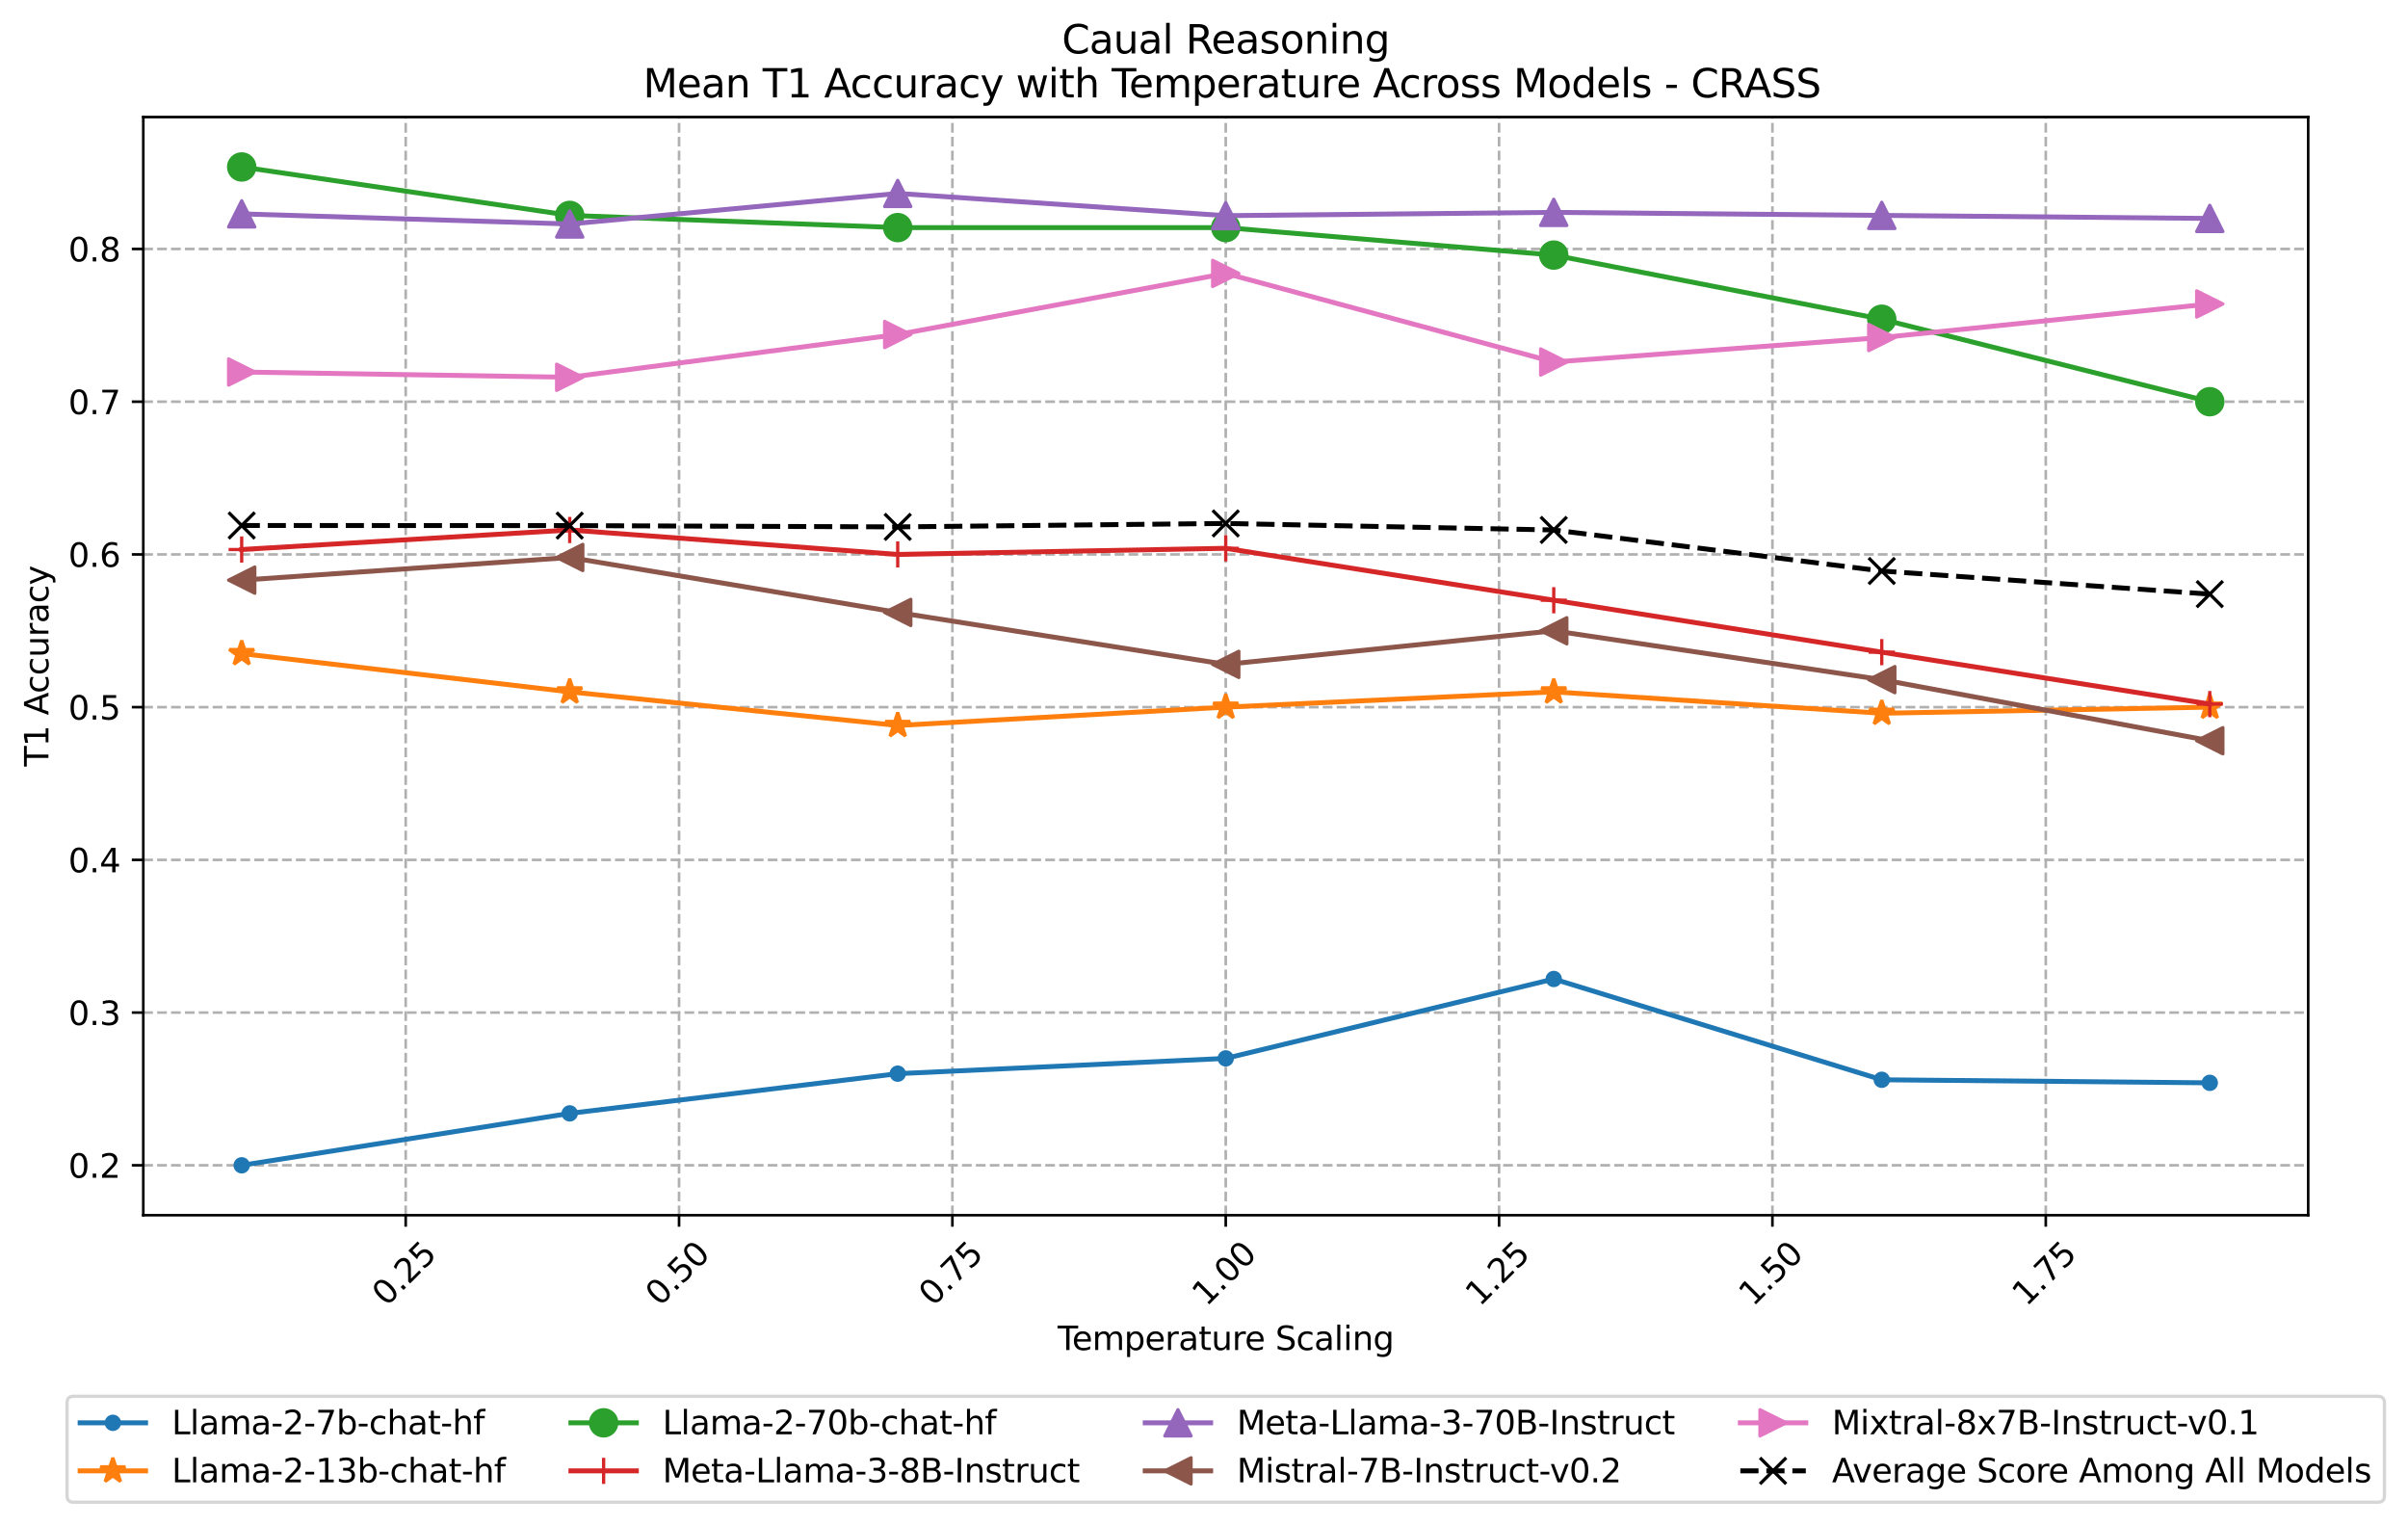 <?xml version="1.0" encoding="utf-8" standalone="no"?>
<!DOCTYPE svg PUBLIC "-//W3C//DTD SVG 1.1//EN"
  "http://www.w3.org/Graphics/SVG/1.1/DTD/svg11.dtd">
<svg xmlns:xlink="http://www.w3.org/1999/xlink" width="735.76pt" height="466.115pt" viewBox="0 0 735.76 466.115" xmlns="http://www.w3.org/2000/svg" version="1.1">
 <defs>
  <style type="text/css">*{stroke-linejoin: round; stroke-linecap: butt}</style>
 </defs>
 <g id="figure_1">
  <g id="patch_1">
   <path d="M 0 466.115 
L 735.76 466.115 
L 735.76 -0 
L 0 -0 
z
" style="fill: #ffffff"/>
  </g>
  <g id="axes_1">
   <g id="patch_2">
    <path d="M 43.781 371.237 
L 705.261 371.237 
L 705.261 35.755 
L 43.781 35.755 
z
" style="fill: #ffffff"/>
   </g>
   <g id="matplotlib.axis_1">
    <g id="xtick_1">
     <g id="line2d_1">
      <path d="M 123.961 371.237 
L 123.961 35.755 
" clip-path="url(#p627b1e14cb)" style="fill: none; stroke-dasharray: 2.96,1.28; stroke-dashoffset: 0; stroke: #b0b0b0; stroke-width: 0.8"/>
     </g>
     <g id="line2d_2">
      <defs>
       <path id="m877389ecf2" d="M 0 0 
L 0 3.5 
" style="stroke: #000000; stroke-width: 0.8"/>
      </defs>
      <g>
       <use xlink:href="#m877389ecf2" x="123.961" y="371.237" style="stroke: #000000; stroke-width: 0.8"/>
      </g>
     </g>
     <g id="text_1">
      <!-- 0.25 -->
      <g transform="translate(118.04 399.354) rotate(-45) scale(0.1 -0.1)">
       <defs>
        <path id="DejaVuSans-30" d="M 2034 4250 
Q 1547 4250 1301 3770 
Q 1056 3291 1056 2328 
Q 1056 1369 1301 889 
Q 1547 409 2034 409 
Q 2525 409 2770 889 
Q 3016 1369 3016 2328 
Q 3016 3291 2770 3770 
Q 2525 4250 2034 4250 
z
M 2034 4750 
Q 2819 4750 3233 4129 
Q 3647 3509 3647 2328 
Q 3647 1150 3233 529 
Q 2819 -91 2034 -91 
Q 1250 -91 836 529 
Q 422 1150 422 2328 
Q 422 3509 836 4129 
Q 1250 4750 2034 4750 
z
" transform="scale(0.016)"/>
        <path id="DejaVuSans-2e" d="M 684 794 
L 1344 794 
L 1344 0 
L 684 0 
L 684 794 
z
" transform="scale(0.016)"/>
        <path id="DejaVuSans-32" d="M 1228 531 
L 3431 531 
L 3431 0 
L 469 0 
L 469 531 
Q 828 903 1448 1529 
Q 2069 2156 2228 2338 
Q 2531 2678 2651 2914 
Q 2772 3150 2772 3378 
Q 2772 3750 2511 3984 
Q 2250 4219 1831 4219 
Q 1534 4219 1204 4116 
Q 875 4013 500 3803 
L 500 4441 
Q 881 4594 1212 4672 
Q 1544 4750 1819 4750 
Q 2544 4750 2975 4387 
Q 3406 4025 3406 3419 
Q 3406 3131 3298 2873 
Q 3191 2616 2906 2266 
Q 2828 2175 2409 1742 
Q 1991 1309 1228 531 
z
" transform="scale(0.016)"/>
        <path id="DejaVuSans-35" d="M 691 4666 
L 3169 4666 
L 3169 4134 
L 1269 4134 
L 1269 2991 
Q 1406 3038 1543 3061 
Q 1681 3084 1819 3084 
Q 2600 3084 3056 2656 
Q 3513 2228 3513 1497 
Q 3513 744 3044 326 
Q 2575 -91 1722 -91 
Q 1428 -91 1123 -41 
Q 819 9 494 109 
L 494 744 
Q 775 591 1075 516 
Q 1375 441 1709 441 
Q 2250 441 2565 725 
Q 2881 1009 2881 1497 
Q 2881 1984 2565 2268 
Q 2250 2553 1709 2553 
Q 1456 2553 1204 2497 
Q 953 2441 691 2322 
L 691 4666 
z
" transform="scale(0.016)"/>
       </defs>
       <use xlink:href="#DejaVuSans-30"/>
       <use xlink:href="#DejaVuSans-2e" x="63.623"/>
       <use xlink:href="#DejaVuSans-32" x="95.41"/>
       <use xlink:href="#DejaVuSans-35" x="159.033"/>
      </g>
     </g>
    </g>
    <g id="xtick_2">
     <g id="line2d_3">
      <path d="M 207.481 371.237 
L 207.481 35.755 
" clip-path="url(#p627b1e14cb)" style="fill: none; stroke-dasharray: 2.96,1.28; stroke-dashoffset: 0; stroke: #b0b0b0; stroke-width: 0.8"/>
     </g>
     <g id="line2d_4">
      <g>
       <use xlink:href="#m877389ecf2" x="207.481" y="371.237" style="stroke: #000000; stroke-width: 0.8"/>
      </g>
     </g>
     <g id="text_2">
      <!-- 0.50 -->
      <g transform="translate(201.56 399.354) rotate(-45) scale(0.1 -0.1)">
       <use xlink:href="#DejaVuSans-30"/>
       <use xlink:href="#DejaVuSans-2e" x="63.623"/>
       <use xlink:href="#DejaVuSans-35" x="95.41"/>
       <use xlink:href="#DejaVuSans-30" x="159.033"/>
      </g>
     </g>
    </g>
    <g id="xtick_3">
     <g id="line2d_5">
      <path d="M 291.001 371.237 
L 291.001 35.755 
" clip-path="url(#p627b1e14cb)" style="fill: none; stroke-dasharray: 2.96,1.28; stroke-dashoffset: 0; stroke: #b0b0b0; stroke-width: 0.8"/>
     </g>
     <g id="line2d_6">
      <g>
       <use xlink:href="#m877389ecf2" x="291.001" y="371.237" style="stroke: #000000; stroke-width: 0.8"/>
      </g>
     </g>
     <g id="text_3">
      <!-- 0.75 -->
      <g transform="translate(285.08 399.354) rotate(-45) scale(0.1 -0.1)">
       <defs>
        <path id="DejaVuSans-37" d="M 525 4666 
L 3525 4666 
L 3525 4397 
L 1831 0 
L 1172 0 
L 2766 4134 
L 525 4134 
L 525 4666 
z
" transform="scale(0.016)"/>
       </defs>
       <use xlink:href="#DejaVuSans-30"/>
       <use xlink:href="#DejaVuSans-2e" x="63.623"/>
       <use xlink:href="#DejaVuSans-37" x="95.41"/>
       <use xlink:href="#DejaVuSans-35" x="159.033"/>
      </g>
     </g>
    </g>
    <g id="xtick_4">
     <g id="line2d_7">
      <path d="M 374.521 371.237 
L 374.521 35.755 
" clip-path="url(#p627b1e14cb)" style="fill: none; stroke-dasharray: 2.96,1.28; stroke-dashoffset: 0; stroke: #b0b0b0; stroke-width: 0.8"/>
     </g>
     <g id="line2d_8">
      <g>
       <use xlink:href="#m877389ecf2" x="374.521" y="371.237" style="stroke: #000000; stroke-width: 0.8"/>
      </g>
     </g>
     <g id="text_4">
      <!-- 1.00 -->
      <g transform="translate(368.6 399.354) rotate(-45) scale(0.1 -0.1)">
       <defs>
        <path id="DejaVuSans-31" d="M 794 531 
L 1825 531 
L 1825 4091 
L 703 3866 
L 703 4441 
L 1819 4666 
L 2450 4666 
L 2450 531 
L 3481 531 
L 3481 0 
L 794 0 
L 794 531 
z
" transform="scale(0.016)"/>
       </defs>
       <use xlink:href="#DejaVuSans-31"/>
       <use xlink:href="#DejaVuSans-2e" x="63.623"/>
       <use xlink:href="#DejaVuSans-30" x="95.41"/>
       <use xlink:href="#DejaVuSans-30" x="159.033"/>
      </g>
     </g>
    </g>
    <g id="xtick_5">
     <g id="line2d_9">
      <path d="M 458.041 371.237 
L 458.041 35.755 
" clip-path="url(#p627b1e14cb)" style="fill: none; stroke-dasharray: 2.96,1.28; stroke-dashoffset: 0; stroke: #b0b0b0; stroke-width: 0.8"/>
     </g>
     <g id="line2d_10">
      <g>
       <use xlink:href="#m877389ecf2" x="458.041" y="371.237" style="stroke: #000000; stroke-width: 0.8"/>
      </g>
     </g>
     <g id="text_5">
      <!-- 1.25 -->
      <g transform="translate(452.121 399.354) rotate(-45) scale(0.1 -0.1)">
       <use xlink:href="#DejaVuSans-31"/>
       <use xlink:href="#DejaVuSans-2e" x="63.623"/>
       <use xlink:href="#DejaVuSans-32" x="95.41"/>
       <use xlink:href="#DejaVuSans-35" x="159.033"/>
      </g>
     </g>
    </g>
    <g id="xtick_6">
     <g id="line2d_11">
      <path d="M 541.562 371.237 
L 541.562 35.755 
" clip-path="url(#p627b1e14cb)" style="fill: none; stroke-dasharray: 2.96,1.28; stroke-dashoffset: 0; stroke: #b0b0b0; stroke-width: 0.8"/>
     </g>
     <g id="line2d_12">
      <g>
       <use xlink:href="#m877389ecf2" x="541.562" y="371.237" style="stroke: #000000; stroke-width: 0.8"/>
      </g>
     </g>
     <g id="text_6">
      <!-- 1.50 -->
      <g transform="translate(535.641 399.354) rotate(-45) scale(0.1 -0.1)">
       <use xlink:href="#DejaVuSans-31"/>
       <use xlink:href="#DejaVuSans-2e" x="63.623"/>
       <use xlink:href="#DejaVuSans-35" x="95.41"/>
       <use xlink:href="#DejaVuSans-30" x="159.033"/>
      </g>
     </g>
    </g>
    <g id="xtick_7">
     <g id="line2d_13">
      <path d="M 625.082 371.237 
L 625.082 35.755 
" clip-path="url(#p627b1e14cb)" style="fill: none; stroke-dasharray: 2.96,1.28; stroke-dashoffset: 0; stroke: #b0b0b0; stroke-width: 0.8"/>
     </g>
     <g id="line2d_14">
      <g>
       <use xlink:href="#m877389ecf2" x="625.082" y="371.237" style="stroke: #000000; stroke-width: 0.8"/>
      </g>
     </g>
     <g id="text_7">
      <!-- 1.75 -->
      <g transform="translate(619.161 399.354) rotate(-45) scale(0.1 -0.1)">
       <use xlink:href="#DejaVuSans-31"/>
       <use xlink:href="#DejaVuSans-2e" x="63.623"/>
       <use xlink:href="#DejaVuSans-37" x="95.41"/>
       <use xlink:href="#DejaVuSans-35" x="159.033"/>
      </g>
     </g>
    </g>
    <g id="text_8">
     <!-- Temperature Scaling -->
     <g transform="translate(323.154 412.423) scale(0.1 -0.1)">
      <defs>
       <path id="DejaVuSans-54" d="M -19 4666 
L 3928 4666 
L 3928 4134 
L 2272 4134 
L 2272 0 
L 1638 0 
L 1638 4134 
L -19 4134 
L -19 4666 
z
" transform="scale(0.016)"/>
       <path id="DejaVuSans-65" d="M 3597 1894 
L 3597 1613 
L 953 1613 
Q 991 1019 1311 708 
Q 1631 397 2203 397 
Q 2534 397 2845 478 
Q 3156 559 3463 722 
L 3463 178 
Q 3153 47 2828 -22 
Q 2503 -91 2169 -91 
Q 1331 -91 842 396 
Q 353 884 353 1716 
Q 353 2575 817 3079 
Q 1281 3584 2069 3584 
Q 2775 3584 3186 3129 
Q 3597 2675 3597 1894 
z
M 3022 2063 
Q 3016 2534 2758 2815 
Q 2500 3097 2075 3097 
Q 1594 3097 1305 2825 
Q 1016 2553 972 2059 
L 3022 2063 
z
" transform="scale(0.016)"/>
       <path id="DejaVuSans-6d" d="M 3328 2828 
Q 3544 3216 3844 3400 
Q 4144 3584 4550 3584 
Q 5097 3584 5394 3201 
Q 5691 2819 5691 2113 
L 5691 0 
L 5113 0 
L 5113 2094 
Q 5113 2597 4934 2840 
Q 4756 3084 4391 3084 
Q 3944 3084 3684 2787 
Q 3425 2491 3425 1978 
L 3425 0 
L 2847 0 
L 2847 2094 
Q 2847 2600 2669 2842 
Q 2491 3084 2119 3084 
Q 1678 3084 1418 2786 
Q 1159 2488 1159 1978 
L 1159 0 
L 581 0 
L 581 3500 
L 1159 3500 
L 1159 2956 
Q 1356 3278 1631 3431 
Q 1906 3584 2284 3584 
Q 2666 3584 2933 3390 
Q 3200 3197 3328 2828 
z
" transform="scale(0.016)"/>
       <path id="DejaVuSans-70" d="M 1159 525 
L 1159 -1331 
L 581 -1331 
L 581 3500 
L 1159 3500 
L 1159 2969 
Q 1341 3281 1617 3432 
Q 1894 3584 2278 3584 
Q 2916 3584 3314 3078 
Q 3713 2572 3713 1747 
Q 3713 922 3314 415 
Q 2916 -91 2278 -91 
Q 1894 -91 1617 61 
Q 1341 213 1159 525 
z
M 3116 1747 
Q 3116 2381 2855 2742 
Q 2594 3103 2138 3103 
Q 1681 3103 1420 2742 
Q 1159 2381 1159 1747 
Q 1159 1113 1420 752 
Q 1681 391 2138 391 
Q 2594 391 2855 752 
Q 3116 1113 3116 1747 
z
" transform="scale(0.016)"/>
       <path id="DejaVuSans-72" d="M 2631 2963 
Q 2534 3019 2420 3045 
Q 2306 3072 2169 3072 
Q 1681 3072 1420 2755 
Q 1159 2438 1159 1844 
L 1159 0 
L 581 0 
L 581 3500 
L 1159 3500 
L 1159 2956 
Q 1341 3275 1631 3429 
Q 1922 3584 2338 3584 
Q 2397 3584 2469 3576 
Q 2541 3569 2628 3553 
L 2631 2963 
z
" transform="scale(0.016)"/>
       <path id="DejaVuSans-61" d="M 2194 1759 
Q 1497 1759 1228 1600 
Q 959 1441 959 1056 
Q 959 750 1161 570 
Q 1363 391 1709 391 
Q 2188 391 2477 730 
Q 2766 1069 2766 1631 
L 2766 1759 
L 2194 1759 
z
M 3341 1997 
L 3341 0 
L 2766 0 
L 2766 531 
Q 2569 213 2275 61 
Q 1981 -91 1556 -91 
Q 1019 -91 701 211 
Q 384 513 384 1019 
Q 384 1609 779 1909 
Q 1175 2209 1959 2209 
L 2766 2209 
L 2766 2266 
Q 2766 2663 2505 2880 
Q 2244 3097 1772 3097 
Q 1472 3097 1187 3025 
Q 903 2953 641 2809 
L 641 3341 
Q 956 3463 1253 3523 
Q 1550 3584 1831 3584 
Q 2591 3584 2966 3190 
Q 3341 2797 3341 1997 
z
" transform="scale(0.016)"/>
       <path id="DejaVuSans-74" d="M 1172 4494 
L 1172 3500 
L 2356 3500 
L 2356 3053 
L 1172 3053 
L 1172 1153 
Q 1172 725 1289 603 
Q 1406 481 1766 481 
L 2356 481 
L 2356 0 
L 1766 0 
Q 1100 0 847 248 
Q 594 497 594 1153 
L 594 3053 
L 172 3053 
L 172 3500 
L 594 3500 
L 594 4494 
L 1172 4494 
z
" transform="scale(0.016)"/>
       <path id="DejaVuSans-75" d="M 544 1381 
L 544 3500 
L 1119 3500 
L 1119 1403 
Q 1119 906 1312 657 
Q 1506 409 1894 409 
Q 2359 409 2629 706 
Q 2900 1003 2900 1516 
L 2900 3500 
L 3475 3500 
L 3475 0 
L 2900 0 
L 2900 538 
Q 2691 219 2414 64 
Q 2138 -91 1772 -91 
Q 1169 -91 856 284 
Q 544 659 544 1381 
z
M 1991 3584 
L 1991 3584 
z
" transform="scale(0.016)"/>
       <path id="DejaVuSans-20" transform="scale(0.016)"/>
       <path id="DejaVuSans-53" d="M 3425 4513 
L 3425 3897 
Q 3066 4069 2747 4153 
Q 2428 4238 2131 4238 
Q 1616 4238 1336 4038 
Q 1056 3838 1056 3469 
Q 1056 3159 1242 3001 
Q 1428 2844 1947 2747 
L 2328 2669 
Q 3034 2534 3370 2195 
Q 3706 1856 3706 1288 
Q 3706 609 3251 259 
Q 2797 -91 1919 -91 
Q 1588 -91 1214 -16 
Q 841 59 441 206 
L 441 856 
Q 825 641 1194 531 
Q 1563 422 1919 422 
Q 2459 422 2753 634 
Q 3047 847 3047 1241 
Q 3047 1584 2836 1778 
Q 2625 1972 2144 2069 
L 1759 2144 
Q 1053 2284 737 2584 
Q 422 2884 422 3419 
Q 422 4038 858 4394 
Q 1294 4750 2059 4750 
Q 2388 4750 2728 4690 
Q 3069 4631 3425 4513 
z
" transform="scale(0.016)"/>
       <path id="DejaVuSans-63" d="M 3122 3366 
L 3122 2828 
Q 2878 2963 2633 3030 
Q 2388 3097 2138 3097 
Q 1578 3097 1268 2742 
Q 959 2388 959 1747 
Q 959 1106 1268 751 
Q 1578 397 2138 397 
Q 2388 397 2633 464 
Q 2878 531 3122 666 
L 3122 134 
Q 2881 22 2623 -34 
Q 2366 -91 2075 -91 
Q 1284 -91 818 406 
Q 353 903 353 1747 
Q 353 2603 823 3093 
Q 1294 3584 2113 3584 
Q 2378 3584 2631 3529 
Q 2884 3475 3122 3366 
z
" transform="scale(0.016)"/>
       <path id="DejaVuSans-6c" d="M 603 4863 
L 1178 4863 
L 1178 0 
L 603 0 
L 603 4863 
z
" transform="scale(0.016)"/>
       <path id="DejaVuSans-69" d="M 603 3500 
L 1178 3500 
L 1178 0 
L 603 0 
L 603 3500 
z
M 603 4863 
L 1178 4863 
L 1178 4134 
L 603 4134 
L 603 4863 
z
" transform="scale(0.016)"/>
       <path id="DejaVuSans-6e" d="M 3513 2113 
L 3513 0 
L 2938 0 
L 2938 2094 
Q 2938 2591 2744 2837 
Q 2550 3084 2163 3084 
Q 1697 3084 1428 2787 
Q 1159 2491 1159 1978 
L 1159 0 
L 581 0 
L 581 3500 
L 1159 3500 
L 1159 2956 
Q 1366 3272 1645 3428 
Q 1925 3584 2291 3584 
Q 2894 3584 3203 3211 
Q 3513 2838 3513 2113 
z
" transform="scale(0.016)"/>
       <path id="DejaVuSans-67" d="M 2906 1791 
Q 2906 2416 2648 2759 
Q 2391 3103 1925 3103 
Q 1463 3103 1205 2759 
Q 947 2416 947 1791 
Q 947 1169 1205 825 
Q 1463 481 1925 481 
Q 2391 481 2648 825 
Q 2906 1169 2906 1791 
z
M 3481 434 
Q 3481 -459 3084 -895 
Q 2688 -1331 1869 -1331 
Q 1566 -1331 1297 -1286 
Q 1028 -1241 775 -1147 
L 775 -588 
Q 1028 -725 1275 -790 
Q 1522 -856 1778 -856 
Q 2344 -856 2625 -561 
Q 2906 -266 2906 331 
L 2906 616 
Q 2728 306 2450 153 
Q 2172 0 1784 0 
Q 1141 0 747 490 
Q 353 981 353 1791 
Q 353 2603 747 3093 
Q 1141 3584 1784 3584 
Q 2172 3584 2450 3431 
Q 2728 3278 2906 2969 
L 2906 3500 
L 3481 3500 
L 3481 434 
z
" transform="scale(0.016)"/>
      </defs>
      <use xlink:href="#DejaVuSans-54"/>
      <use xlink:href="#DejaVuSans-65" x="44.084"/>
      <use xlink:href="#DejaVuSans-6d" x="105.607"/>
      <use xlink:href="#DejaVuSans-70" x="203.02"/>
      <use xlink:href="#DejaVuSans-65" x="266.496"/>
      <use xlink:href="#DejaVuSans-72" x="328.02"/>
      <use xlink:href="#DejaVuSans-61" x="369.133"/>
      <use xlink:href="#DejaVuSans-74" x="430.412"/>
      <use xlink:href="#DejaVuSans-75" x="469.621"/>
      <use xlink:href="#DejaVuSans-72" x="533"/>
      <use xlink:href="#DejaVuSans-65" x="571.863"/>
      <use xlink:href="#DejaVuSans-20" x="633.387"/>
      <use xlink:href="#DejaVuSans-53" x="665.174"/>
      <use xlink:href="#DejaVuSans-63" x="728.65"/>
      <use xlink:href="#DejaVuSans-61" x="783.631"/>
      <use xlink:href="#DejaVuSans-6c" x="844.91"/>
      <use xlink:href="#DejaVuSans-69" x="872.693"/>
      <use xlink:href="#DejaVuSans-6e" x="900.477"/>
      <use xlink:href="#DejaVuSans-67" x="963.855"/>
     </g>
    </g>
   </g>
   <g id="matplotlib.axis_2">
    <g id="ytick_1">
     <g id="line2d_15">
      <path d="M 43.781 355.987 
L 705.261 355.987 
" clip-path="url(#p627b1e14cb)" style="fill: none; stroke-dasharray: 2.96,1.28; stroke-dashoffset: 0; stroke: #b0b0b0; stroke-width: 0.8"/>
     </g>
     <g id="line2d_16">
      <defs>
       <path id="me969b81417" d="M 0 0 
L -3.5 0 
" style="stroke: #000000; stroke-width: 0.8"/>
      </defs>
      <g>
       <use xlink:href="#me969b81417" x="43.781" y="355.987" style="stroke: #000000; stroke-width: 0.8"/>
      </g>
     </g>
     <g id="text_9">
      <!-- 0.2 -->
      <g transform="translate(20.878 359.787) scale(0.1 -0.1)">
       <use xlink:href="#DejaVuSans-30"/>
       <use xlink:href="#DejaVuSans-2e" x="63.623"/>
       <use xlink:href="#DejaVuSans-32" x="95.41"/>
      </g>
     </g>
    </g>
    <g id="ytick_2">
     <g id="line2d_17">
      <path d="M 43.781 309.333 
L 705.261 309.333 
" clip-path="url(#p627b1e14cb)" style="fill: none; stroke-dasharray: 2.96,1.28; stroke-dashoffset: 0; stroke: #b0b0b0; stroke-width: 0.8"/>
     </g>
     <g id="line2d_18">
      <g>
       <use xlink:href="#me969b81417" x="43.781" y="309.333" style="stroke: #000000; stroke-width: 0.8"/>
      </g>
     </g>
     <g id="text_10">
      <!-- 0.3 -->
      <g transform="translate(20.878 313.132) scale(0.1 -0.1)">
       <defs>
        <path id="DejaVuSans-33" d="M 2597 2516 
Q 3050 2419 3304 2112 
Q 3559 1806 3559 1356 
Q 3559 666 3084 287 
Q 2609 -91 1734 -91 
Q 1441 -91 1130 -33 
Q 819 25 488 141 
L 488 750 
Q 750 597 1062 519 
Q 1375 441 1716 441 
Q 2309 441 2620 675 
Q 2931 909 2931 1356 
Q 2931 1769 2642 2001 
Q 2353 2234 1838 2234 
L 1294 2234 
L 1294 2753 
L 1863 2753 
Q 2328 2753 2575 2939 
Q 2822 3125 2822 3475 
Q 2822 3834 2567 4026 
Q 2313 4219 1838 4219 
Q 1578 4219 1281 4162 
Q 984 4106 628 3988 
L 628 4550 
Q 988 4650 1302 4700 
Q 1616 4750 1894 4750 
Q 2613 4750 3031 4423 
Q 3450 4097 3450 3541 
Q 3450 3153 3228 2886 
Q 3006 2619 2597 2516 
z
" transform="scale(0.016)"/>
       </defs>
       <use xlink:href="#DejaVuSans-30"/>
       <use xlink:href="#DejaVuSans-2e" x="63.623"/>
       <use xlink:href="#DejaVuSans-33" x="95.41"/>
      </g>
     </g>
    </g>
    <g id="ytick_3">
     <g id="line2d_19">
      <path d="M 43.781 262.679 
L 705.261 262.679 
" clip-path="url(#p627b1e14cb)" style="fill: none; stroke-dasharray: 2.96,1.28; stroke-dashoffset: 0; stroke: #b0b0b0; stroke-width: 0.8"/>
     </g>
     <g id="line2d_20">
      <g>
       <use xlink:href="#me969b81417" x="43.781" y="262.679" style="stroke: #000000; stroke-width: 0.8"/>
      </g>
     </g>
     <g id="text_11">
      <!-- 0.4 -->
      <g transform="translate(20.878 266.478) scale(0.1 -0.1)">
       <defs>
        <path id="DejaVuSans-34" d="M 2419 4116 
L 825 1625 
L 2419 1625 
L 2419 4116 
z
M 2253 4666 
L 3047 4666 
L 3047 1625 
L 3713 1625 
L 3713 1100 
L 3047 1100 
L 3047 0 
L 2419 0 
L 2419 1100 
L 313 1100 
L 313 1709 
L 2253 4666 
z
" transform="scale(0.016)"/>
       </defs>
       <use xlink:href="#DejaVuSans-30"/>
       <use xlink:href="#DejaVuSans-2e" x="63.623"/>
       <use xlink:href="#DejaVuSans-34" x="95.41"/>
      </g>
     </g>
    </g>
    <g id="ytick_4">
     <g id="line2d_21">
      <path d="M 43.781 216.024 
L 705.261 216.024 
" clip-path="url(#p627b1e14cb)" style="fill: none; stroke-dasharray: 2.96,1.28; stroke-dashoffset: 0; stroke: #b0b0b0; stroke-width: 0.8"/>
     </g>
     <g id="line2d_22">
      <g>
       <use xlink:href="#me969b81417" x="43.781" y="216.024" style="stroke: #000000; stroke-width: 0.8"/>
      </g>
     </g>
     <g id="text_12">
      <!-- 0.5 -->
      <g transform="translate(20.878 219.824) scale(0.1 -0.1)">
       <use xlink:href="#DejaVuSans-30"/>
       <use xlink:href="#DejaVuSans-2e" x="63.623"/>
       <use xlink:href="#DejaVuSans-35" x="95.41"/>
      </g>
     </g>
    </g>
    <g id="ytick_5">
     <g id="line2d_23">
      <path d="M 43.781 169.37 
L 705.261 169.37 
" clip-path="url(#p627b1e14cb)" style="fill: none; stroke-dasharray: 2.96,1.28; stroke-dashoffset: 0; stroke: #b0b0b0; stroke-width: 0.8"/>
     </g>
     <g id="line2d_24">
      <g>
       <use xlink:href="#me969b81417" x="43.781" y="169.37" style="stroke: #000000; stroke-width: 0.8"/>
      </g>
     </g>
     <g id="text_13">
      <!-- 0.6 -->
      <g transform="translate(20.878 173.169) scale(0.1 -0.1)">
       <defs>
        <path id="DejaVuSans-36" d="M 2113 2584 
Q 1688 2584 1439 2293 
Q 1191 2003 1191 1497 
Q 1191 994 1439 701 
Q 1688 409 2113 409 
Q 2538 409 2786 701 
Q 3034 994 3034 1497 
Q 3034 2003 2786 2293 
Q 2538 2584 2113 2584 
z
M 3366 4563 
L 3366 3988 
Q 3128 4100 2886 4159 
Q 2644 4219 2406 4219 
Q 1781 4219 1451 3797 
Q 1122 3375 1075 2522 
Q 1259 2794 1537 2939 
Q 1816 3084 2150 3084 
Q 2853 3084 3261 2657 
Q 3669 2231 3669 1497 
Q 3669 778 3244 343 
Q 2819 -91 2113 -91 
Q 1303 -91 875 529 
Q 447 1150 447 2328 
Q 447 3434 972 4092 
Q 1497 4750 2381 4750 
Q 2619 4750 2861 4703 
Q 3103 4656 3366 4563 
z
" transform="scale(0.016)"/>
       </defs>
       <use xlink:href="#DejaVuSans-30"/>
       <use xlink:href="#DejaVuSans-2e" x="63.623"/>
       <use xlink:href="#DejaVuSans-36" x="95.41"/>
      </g>
     </g>
    </g>
    <g id="ytick_6">
     <g id="line2d_25">
      <path d="M 43.781 122.716 
L 705.261 122.716 
" clip-path="url(#p627b1e14cb)" style="fill: none; stroke-dasharray: 2.96,1.28; stroke-dashoffset: 0; stroke: #b0b0b0; stroke-width: 0.8"/>
     </g>
     <g id="line2d_26">
      <g>
       <use xlink:href="#me969b81417" x="43.781" y="122.716" style="stroke: #000000; stroke-width: 0.8"/>
      </g>
     </g>
     <g id="text_14">
      <!-- 0.7 -->
      <g transform="translate(20.878 126.515) scale(0.1 -0.1)">
       <use xlink:href="#DejaVuSans-30"/>
       <use xlink:href="#DejaVuSans-2e" x="63.623"/>
       <use xlink:href="#DejaVuSans-37" x="95.41"/>
      </g>
     </g>
    </g>
    <g id="ytick_7">
     <g id="line2d_27">
      <path d="M 43.781 76.061 
L 705.261 76.061 
" clip-path="url(#p627b1e14cb)" style="fill: none; stroke-dasharray: 2.96,1.28; stroke-dashoffset: 0; stroke: #b0b0b0; stroke-width: 0.8"/>
     </g>
     <g id="line2d_28">
      <g>
       <use xlink:href="#me969b81417" x="43.781" y="76.061" style="stroke: #000000; stroke-width: 0.8"/>
      </g>
     </g>
     <g id="text_15">
      <!-- 0.8 -->
      <g transform="translate(20.878 79.861) scale(0.1 -0.1)">
       <defs>
        <path id="DejaVuSans-38" d="M 2034 2216 
Q 1584 2216 1326 1975 
Q 1069 1734 1069 1313 
Q 1069 891 1326 650 
Q 1584 409 2034 409 
Q 2484 409 2743 651 
Q 3003 894 3003 1313 
Q 3003 1734 2745 1975 
Q 2488 2216 2034 2216 
z
M 1403 2484 
Q 997 2584 770 2862 
Q 544 3141 544 3541 
Q 544 4100 942 4425 
Q 1341 4750 2034 4750 
Q 2731 4750 3128 4425 
Q 3525 4100 3525 3541 
Q 3525 3141 3298 2862 
Q 3072 2584 2669 2484 
Q 3125 2378 3379 2068 
Q 3634 1759 3634 1313 
Q 3634 634 3220 271 
Q 2806 -91 2034 -91 
Q 1263 -91 848 271 
Q 434 634 434 1313 
Q 434 1759 690 2068 
Q 947 2378 1403 2484 
z
M 1172 3481 
Q 1172 3119 1398 2916 
Q 1625 2713 2034 2713 
Q 2441 2713 2670 2916 
Q 2900 3119 2900 3481 
Q 2900 3844 2670 4047 
Q 2441 4250 2034 4250 
Q 1625 4250 1398 4047 
Q 1172 3844 1172 3481 
z
" transform="scale(0.016)"/>
       </defs>
       <use xlink:href="#DejaVuSans-30"/>
       <use xlink:href="#DejaVuSans-2e" x="63.623"/>
       <use xlink:href="#DejaVuSans-38" x="95.41"/>
      </g>
     </g>
    </g>
    <g id="text_16">
     <!-- T1 Accuracy -->
     <g transform="translate(14.798 234.148) rotate(-90) scale(0.1 -0.1)">
      <defs>
       <path id="DejaVuSans-41" d="M 2188 4044 
L 1331 1722 
L 3047 1722 
L 2188 4044 
z
M 1831 4666 
L 2547 4666 
L 4325 0 
L 3669 0 
L 3244 1197 
L 1141 1197 
L 716 0 
L 50 0 
L 1831 4666 
z
" transform="scale(0.016)"/>
       <path id="DejaVuSans-79" d="M 2059 -325 
Q 1816 -950 1584 -1140 
Q 1353 -1331 966 -1331 
L 506 -1331 
L 506 -850 
L 844 -850 
Q 1081 -850 1212 -737 
Q 1344 -625 1503 -206 
L 1606 56 
L 191 3500 
L 800 3500 
L 1894 763 
L 2988 3500 
L 3597 3500 
L 2059 -325 
z
" transform="scale(0.016)"/>
      </defs>
      <use xlink:href="#DejaVuSans-54"/>
      <use xlink:href="#DejaVuSans-31" x="61.084"/>
      <use xlink:href="#DejaVuSans-20" x="124.707"/>
      <use xlink:href="#DejaVuSans-41" x="156.494"/>
      <use xlink:href="#DejaVuSans-63" x="223.152"/>
      <use xlink:href="#DejaVuSans-63" x="278.133"/>
      <use xlink:href="#DejaVuSans-75" x="333.113"/>
      <use xlink:href="#DejaVuSans-72" x="396.492"/>
      <use xlink:href="#DejaVuSans-61" x="437.605"/>
      <use xlink:href="#DejaVuSans-63" x="498.885"/>
      <use xlink:href="#DejaVuSans-79" x="553.865"/>
     </g>
    </g>
   </g>
   <g id="line2d_29">
    <path d="M 73.849 355.987 
L 174.073 340.125 
L 274.297 327.995 
L 374.521 323.329 
L 474.745 299.069 
L 574.97 329.861 
L 675.194 330.794 
" clip-path="url(#p627b1e14cb)" style="fill: none; stroke: #1f77b4; stroke-width: 1.5; stroke-linecap: square"/>
    <defs>
     <path id="m7e370de8a3" d="M 0 2 
C 0.53 2 1.039 1.789 1.414 1.414 
C 1.789 1.039 2 0.53 2 0 
C 2 -0.53 1.789 -1.039 1.414 -1.414 
C 1.039 -1.789 0.53 -2 0 -2 
C -0.53 -2 -1.039 -1.789 -1.414 -1.414 
C -1.789 -1.039 -2 -0.53 -2 0 
C -2 0.53 -1.789 1.039 -1.414 1.414 
C -1.039 1.789 -0.53 2 0 2 
z
" style="stroke: #1f77b4"/>
    </defs>
    <g clip-path="url(#p627b1e14cb)">
     <use xlink:href="#m7e370de8a3" x="73.849" y="355.987" style="fill: #1f77b4; stroke: #1f77b4"/>
     <use xlink:href="#m7e370de8a3" x="174.073" y="340.125" style="fill: #1f77b4; stroke: #1f77b4"/>
     <use xlink:href="#m7e370de8a3" x="274.297" y="327.995" style="fill: #1f77b4; stroke: #1f77b4"/>
     <use xlink:href="#m7e370de8a3" x="374.521" y="323.329" style="fill: #1f77b4; stroke: #1f77b4"/>
     <use xlink:href="#m7e370de8a3" x="474.745" y="299.069" style="fill: #1f77b4; stroke: #1f77b4"/>
     <use xlink:href="#m7e370de8a3" x="574.97" y="329.861" style="fill: #1f77b4; stroke: #1f77b4"/>
     <use xlink:href="#m7e370de8a3" x="675.194" y="330.794" style="fill: #1f77b4; stroke: #1f77b4"/>
    </g>
   </g>
   <g id="line2d_30">
    <path d="M 73.849 199.663 
L 174.073 211.359 
L 274.297 221.623 
L 374.521 216.024 
L 474.745 211.359 
L 574.97 217.891 
L 675.194 216.024 
" clip-path="url(#p627b1e14cb)" style="fill: none; stroke: #ff7f0e; stroke-width: 1.5; stroke-linecap: square"/>
    <defs>
     <path id="m685cb7f7f0" d="M 0 -4 
L -0.898 -1.236 
L -3.804 -1.236 
L -1.453 0.472 
L -2.351 3.236 
L -0 1.528 
L 2.351 3.236 
L 1.453 0.472 
L 3.804 -1.236 
L 0.898 -1.236 
z
" style="stroke: #ff7f0e; stroke-linejoin: bevel"/>
    </defs>
    <g clip-path="url(#p627b1e14cb)">
     <use xlink:href="#m685cb7f7f0" x="73.849" y="199.663" style="fill: #ff7f0e; stroke: #ff7f0e; stroke-linejoin: bevel"/>
     <use xlink:href="#m685cb7f7f0" x="174.073" y="211.359" style="fill: #ff7f0e; stroke: #ff7f0e; stroke-linejoin: bevel"/>
     <use xlink:href="#m685cb7f7f0" x="274.297" y="221.623" style="fill: #ff7f0e; stroke: #ff7f0e; stroke-linejoin: bevel"/>
     <use xlink:href="#m685cb7f7f0" x="374.521" y="216.024" style="fill: #ff7f0e; stroke: #ff7f0e; stroke-linejoin: bevel"/>
     <use xlink:href="#m685cb7f7f0" x="474.745" y="211.359" style="fill: #ff7f0e; stroke: #ff7f0e; stroke-linejoin: bevel"/>
     <use xlink:href="#m685cb7f7f0" x="574.97" y="217.891" style="fill: #ff7f0e; stroke: #ff7f0e; stroke-linejoin: bevel"/>
     <use xlink:href="#m685cb7f7f0" x="675.194" y="216.024" style="fill: #ff7f0e; stroke: #ff7f0e; stroke-linejoin: bevel"/>
    </g>
   </g>
   <g id="line2d_31">
    <path d="M 73.849 51.005 
L 174.073 65.798 
L 274.297 69.53 
L 374.521 69.53 
L 474.745 77.928 
L 574.97 97.522 
L 675.194 122.716 
" clip-path="url(#p627b1e14cb)" style="fill: none; stroke: #2ca02c; stroke-width: 1.5; stroke-linecap: square"/>
    <defs>
     <path id="me0f435409b" d="M 0 4 
C 1.061 4 2.078 3.579 2.828 2.828 
C 3.579 2.078 4 1.061 4 0 
C 4 -1.061 3.579 -2.078 2.828 -2.828 
C 2.078 -3.579 1.061 -4 0 -4 
C -1.061 -4 -2.078 -3.579 -2.828 -2.828 
C -3.579 -2.078 -4 -1.061 -4 0 
C -4 1.061 -3.579 2.078 -2.828 2.828 
C -2.078 3.579 -1.061 4 0 4 
z
" style="stroke: #2ca02c"/>
    </defs>
    <g clip-path="url(#p627b1e14cb)">
     <use xlink:href="#me0f435409b" x="73.849" y="51.005" style="fill: #2ca02c; stroke: #2ca02c"/>
     <use xlink:href="#me0f435409b" x="174.073" y="65.798" style="fill: #2ca02c; stroke: #2ca02c"/>
     <use xlink:href="#me0f435409b" x="274.297" y="69.53" style="fill: #2ca02c; stroke: #2ca02c"/>
     <use xlink:href="#me0f435409b" x="374.521" y="69.53" style="fill: #2ca02c; stroke: #2ca02c"/>
     <use xlink:href="#me0f435409b" x="474.745" y="77.928" style="fill: #2ca02c; stroke: #2ca02c"/>
     <use xlink:href="#me0f435409b" x="574.97" y="97.522" style="fill: #2ca02c; stroke: #2ca02c"/>
     <use xlink:href="#me0f435409b" x="675.194" y="122.716" style="fill: #2ca02c; stroke: #2ca02c"/>
    </g>
   </g>
   <g id="line2d_32">
    <path d="M 73.849 167.874 
L 174.073 161.905 
L 274.297 169.37 
L 374.521 167.504 
L 474.745 183.366 
L 574.97 199.229 
L 675.194 215.091 
" clip-path="url(#p627b1e14cb)" style="fill: none; stroke: #d62728; stroke-width: 1.5; stroke-linecap: square"/>
    <defs>
     <path id="mde8c50de67" d="M -4 0 
L 4 0 
M 0 4 
L 0 -4 
" style="stroke: #d62728"/>
    </defs>
    <g clip-path="url(#p627b1e14cb)">
     <use xlink:href="#mde8c50de67" x="73.849" y="167.874" style="fill: #d62728; stroke: #d62728"/>
     <use xlink:href="#mde8c50de67" x="174.073" y="161.905" style="fill: #d62728; stroke: #d62728"/>
     <use xlink:href="#mde8c50de67" x="274.297" y="169.37" style="fill: #d62728; stroke: #d62728"/>
     <use xlink:href="#mde8c50de67" x="374.521" y="167.504" style="fill: #d62728; stroke: #d62728"/>
     <use xlink:href="#mde8c50de67" x="474.745" y="183.366" style="fill: #d62728; stroke: #d62728"/>
     <use xlink:href="#mde8c50de67" x="574.97" y="199.229" style="fill: #d62728; stroke: #d62728"/>
     <use xlink:href="#mde8c50de67" x="675.194" y="215.091" style="fill: #d62728; stroke: #d62728"/>
    </g>
   </g>
   <g id="line2d_33">
    <path d="M 73.849 65.334 
L 174.073 68.427 
L 274.297 59.096 
L 374.521 65.882 
L 474.745 64.878 
L 574.97 65.798 
L 675.194 66.731 
" clip-path="url(#p627b1e14cb)" style="fill: none; stroke: #9467bd; stroke-width: 1.5; stroke-linecap: square"/>
    <defs>
     <path id="m356228733f" d="M 0 -4 
L -4 4 
L 4 4 
z
" style="stroke: #9467bd; stroke-linejoin: miter"/>
    </defs>
    <g clip-path="url(#p627b1e14cb)">
     <use xlink:href="#m356228733f" x="73.849" y="65.334" style="fill: #9467bd; stroke: #9467bd; stroke-linejoin: miter"/>
     <use xlink:href="#m356228733f" x="174.073" y="68.427" style="fill: #9467bd; stroke: #9467bd; stroke-linejoin: miter"/>
     <use xlink:href="#m356228733f" x="274.297" y="59.096" style="fill: #9467bd; stroke: #9467bd; stroke-linejoin: miter"/>
     <use xlink:href="#m356228733f" x="374.521" y="65.882" style="fill: #9467bd; stroke: #9467bd; stroke-linejoin: miter"/>
     <use xlink:href="#m356228733f" x="474.745" y="64.878" style="fill: #9467bd; stroke: #9467bd; stroke-linejoin: miter"/>
     <use xlink:href="#m356228733f" x="574.97" y="65.798" style="fill: #9467bd; stroke: #9467bd; stroke-linejoin: miter"/>
     <use xlink:href="#m356228733f" x="675.194" y="66.731" style="fill: #9467bd; stroke: #9467bd; stroke-linejoin: miter"/>
    </g>
   </g>
   <g id="line2d_34">
    <path d="M 73.849 177.224 
L 174.073 170.303 
L 274.297 187.099 
L 374.521 202.961 
L 474.745 192.697 
L 574.97 207.627 
L 675.194 226.288 
" clip-path="url(#p627b1e14cb)" style="fill: none; stroke: #8c564b; stroke-width: 1.5; stroke-linecap: square"/>
    <defs>
     <path id="mb34b2049e2" d="M -4 -0 
L 4 4 
L 4 -4 
z
" style="stroke: #8c564b; stroke-linejoin: miter"/>
    </defs>
    <g clip-path="url(#p627b1e14cb)">
     <use xlink:href="#mb34b2049e2" x="73.849" y="177.224" style="fill: #8c564b; stroke: #8c564b; stroke-linejoin: miter"/>
     <use xlink:href="#mb34b2049e2" x="174.073" y="170.303" style="fill: #8c564b; stroke: #8c564b; stroke-linejoin: miter"/>
     <use xlink:href="#mb34b2049e2" x="274.297" y="187.099" style="fill: #8c564b; stroke: #8c564b; stroke-linejoin: miter"/>
     <use xlink:href="#mb34b2049e2" x="374.521" y="202.961" style="fill: #8c564b; stroke: #8c564b; stroke-linejoin: miter"/>
     <use xlink:href="#mb34b2049e2" x="474.745" y="192.697" style="fill: #8c564b; stroke: #8c564b; stroke-linejoin: miter"/>
     <use xlink:href="#mb34b2049e2" x="574.97" y="207.627" style="fill: #8c564b; stroke: #8c564b; stroke-linejoin: miter"/>
     <use xlink:href="#mb34b2049e2" x="675.194" y="226.288" style="fill: #8c564b; stroke: #8c564b; stroke-linejoin: miter"/>
    </g>
   </g>
   <g id="line2d_35">
    <path d="M 73.849 113.647 
L 174.073 115.251 
L 274.297 102.188 
L 374.521 83.526 
L 474.745 110.586 
L 574.97 103.121 
L 675.194 92.857 
" clip-path="url(#p627b1e14cb)" style="fill: none; stroke: #e377c2; stroke-width: 1.5; stroke-linecap: square"/>
    <defs>
     <path id="m702373be4e" d="M 4 0 
L -4 -4 
L -4 4 
z
" style="stroke: #e377c2; stroke-linejoin: miter"/>
    </defs>
    <g clip-path="url(#p627b1e14cb)">
     <use xlink:href="#m702373be4e" x="73.849" y="113.647" style="fill: #e377c2; stroke: #e377c2; stroke-linejoin: miter"/>
     <use xlink:href="#m702373be4e" x="174.073" y="115.251" style="fill: #e377c2; stroke: #e377c2; stroke-linejoin: miter"/>
     <use xlink:href="#m702373be4e" x="274.297" y="102.188" style="fill: #e377c2; stroke: #e377c2; stroke-linejoin: miter"/>
     <use xlink:href="#m702373be4e" x="374.521" y="83.526" style="fill: #e377c2; stroke: #e377c2; stroke-linejoin: miter"/>
     <use xlink:href="#m702373be4e" x="474.745" y="110.586" style="fill: #e377c2; stroke: #e377c2; stroke-linejoin: miter"/>
     <use xlink:href="#m702373be4e" x="574.97" y="103.121" style="fill: #e377c2; stroke: #e377c2; stroke-linejoin: miter"/>
     <use xlink:href="#m702373be4e" x="675.194" y="92.857" style="fill: #e377c2; stroke: #e377c2; stroke-linejoin: miter"/>
    </g>
   </g>
   <g id="line2d_36">
    <path d="M 73.849 160.534 
L 174.073 160.565 
L 274.297 160.959 
L 374.521 159.908 
L 474.745 161.898 
L 574.97 174.435 
L 675.194 181.5 
" clip-path="url(#p627b1e14cb)" style="fill: none; stroke-dasharray: 5.55,2.4; stroke-dashoffset: 0; stroke: #000000; stroke-width: 1.5"/>
    <defs>
     <path id="m6b611fb7c0" d="M -4 4 
L 4 -4 
M -4 -4 
L 4 4 
" style="stroke: #000000"/>
    </defs>
    <g clip-path="url(#p627b1e14cb)">
     <use xlink:href="#m6b611fb7c0" x="73.849" y="160.534" style="stroke: #000000"/>
     <use xlink:href="#m6b611fb7c0" x="174.073" y="160.565" style="stroke: #000000"/>
     <use xlink:href="#m6b611fb7c0" x="274.297" y="160.959" style="stroke: #000000"/>
     <use xlink:href="#m6b611fb7c0" x="374.521" y="159.908" style="stroke: #000000"/>
     <use xlink:href="#m6b611fb7c0" x="474.745" y="161.898" style="stroke: #000000"/>
     <use xlink:href="#m6b611fb7c0" x="574.97" y="174.435" style="stroke: #000000"/>
     <use xlink:href="#m6b611fb7c0" x="675.194" y="181.5" style="stroke: #000000"/>
    </g>
   </g>
   <g id="patch_3">
    <path d="M 43.781 371.237 
L 43.781 35.755 
" style="fill: none; stroke: #000000; stroke-width: 0.8; stroke-linejoin: miter; stroke-linecap: square"/>
   </g>
   <g id="patch_4">
    <path d="M 705.261 371.237 
L 705.261 35.755 
" style="fill: none; stroke: #000000; stroke-width: 0.8; stroke-linejoin: miter; stroke-linecap: square"/>
   </g>
   <g id="patch_5">
    <path d="M 43.781 371.237 
L 705.261 371.237 
" style="fill: none; stroke: #000000; stroke-width: 0.8; stroke-linejoin: miter; stroke-linecap: square"/>
   </g>
   <g id="patch_6">
    <path d="M 43.781 35.755 
L 705.261 35.755 
" style="fill: none; stroke: #000000; stroke-width: 0.8; stroke-linejoin: miter; stroke-linecap: square"/>
   </g>
   <g id="text_17">
    <!-- Caual Reasoning -->
    <g transform="translate(324.456 16.318) scale(0.12 -0.12)">
     <defs>
      <path id="DejaVuSans-43" d="M 4122 4306 
L 4122 3641 
Q 3803 3938 3442 4084 
Q 3081 4231 2675 4231 
Q 1875 4231 1450 3742 
Q 1025 3253 1025 2328 
Q 1025 1406 1450 917 
Q 1875 428 2675 428 
Q 3081 428 3442 575 
Q 3803 722 4122 1019 
L 4122 359 
Q 3791 134 3420 21 
Q 3050 -91 2638 -91 
Q 1578 -91 968 557 
Q 359 1206 359 2328 
Q 359 3453 968 4101 
Q 1578 4750 2638 4750 
Q 3056 4750 3426 4639 
Q 3797 4528 4122 4306 
z
" transform="scale(0.016)"/>
      <path id="DejaVuSans-52" d="M 2841 2188 
Q 3044 2119 3236 1894 
Q 3428 1669 3622 1275 
L 4263 0 
L 3584 0 
L 2988 1197 
Q 2756 1666 2539 1819 
Q 2322 1972 1947 1972 
L 1259 1972 
L 1259 0 
L 628 0 
L 628 4666 
L 2053 4666 
Q 2853 4666 3247 4331 
Q 3641 3997 3641 3322 
Q 3641 2881 3436 2590 
Q 3231 2300 2841 2188 
z
M 1259 4147 
L 1259 2491 
L 2053 2491 
Q 2509 2491 2742 2702 
Q 2975 2913 2975 3322 
Q 2975 3731 2742 3939 
Q 2509 4147 2053 4147 
L 1259 4147 
z
" transform="scale(0.016)"/>
      <path id="DejaVuSans-73" d="M 2834 3397 
L 2834 2853 
Q 2591 2978 2328 3040 
Q 2066 3103 1784 3103 
Q 1356 3103 1142 2972 
Q 928 2841 928 2578 
Q 928 2378 1081 2264 
Q 1234 2150 1697 2047 
L 1894 2003 
Q 2506 1872 2764 1633 
Q 3022 1394 3022 966 
Q 3022 478 2636 193 
Q 2250 -91 1575 -91 
Q 1294 -91 989 -36 
Q 684 19 347 128 
L 347 722 
Q 666 556 975 473 
Q 1284 391 1588 391 
Q 1994 391 2212 530 
Q 2431 669 2431 922 
Q 2431 1156 2273 1281 
Q 2116 1406 1581 1522 
L 1381 1569 
Q 847 1681 609 1914 
Q 372 2147 372 2553 
Q 372 3047 722 3315 
Q 1072 3584 1716 3584 
Q 2034 3584 2315 3537 
Q 2597 3491 2834 3397 
z
" transform="scale(0.016)"/>
      <path id="DejaVuSans-6f" d="M 1959 3097 
Q 1497 3097 1228 2736 
Q 959 2375 959 1747 
Q 959 1119 1226 758 
Q 1494 397 1959 397 
Q 2419 397 2687 759 
Q 2956 1122 2956 1747 
Q 2956 2369 2687 2733 
Q 2419 3097 1959 3097 
z
M 1959 3584 
Q 2709 3584 3137 3096 
Q 3566 2609 3566 1747 
Q 3566 888 3137 398 
Q 2709 -91 1959 -91 
Q 1206 -91 779 398 
Q 353 888 353 1747 
Q 353 2609 779 3096 
Q 1206 3584 1959 3584 
z
" transform="scale(0.016)"/>
     </defs>
     <use xlink:href="#DejaVuSans-43"/>
     <use xlink:href="#DejaVuSans-61" x="69.824"/>
     <use xlink:href="#DejaVuSans-75" x="131.104"/>
     <use xlink:href="#DejaVuSans-61" x="194.482"/>
     <use xlink:href="#DejaVuSans-6c" x="255.762"/>
     <use xlink:href="#DejaVuSans-20" x="283.545"/>
     <use xlink:href="#DejaVuSans-52" x="315.332"/>
     <use xlink:href="#DejaVuSans-65" x="380.314"/>
     <use xlink:href="#DejaVuSans-61" x="441.838"/>
     <use xlink:href="#DejaVuSans-73" x="503.117"/>
     <use xlink:href="#DejaVuSans-6f" x="555.217"/>
     <use xlink:href="#DejaVuSans-6e" x="616.398"/>
     <use xlink:href="#DejaVuSans-69" x="679.777"/>
     <use xlink:href="#DejaVuSans-6e" x="707.561"/>
     <use xlink:href="#DejaVuSans-67" x="770.939"/>
    </g>
    <!--  Mean T1 Accuracy with Temperature Across Models - CRASS -->
    <g transform="translate(192.703 29.756) scale(0.12 -0.12)">
     <defs>
      <path id="DejaVuSans-4d" d="M 628 4666 
L 1569 4666 
L 2759 1491 
L 3956 4666 
L 4897 4666 
L 4897 0 
L 4281 0 
L 4281 4097 
L 3078 897 
L 2444 897 
L 1241 4097 
L 1241 0 
L 628 0 
L 628 4666 
z
" transform="scale(0.016)"/>
      <path id="DejaVuSans-77" d="M 269 3500 
L 844 3500 
L 1563 769 
L 2278 3500 
L 2956 3500 
L 3675 769 
L 4391 3500 
L 4966 3500 
L 4050 0 
L 3372 0 
L 2619 2869 
L 1863 0 
L 1184 0 
L 269 3500 
z
" transform="scale(0.016)"/>
      <path id="DejaVuSans-68" d="M 3513 2113 
L 3513 0 
L 2938 0 
L 2938 2094 
Q 2938 2591 2744 2837 
Q 2550 3084 2163 3084 
Q 1697 3084 1428 2787 
Q 1159 2491 1159 1978 
L 1159 0 
L 581 0 
L 581 4863 
L 1159 4863 
L 1159 2956 
Q 1366 3272 1645 3428 
Q 1925 3584 2291 3584 
Q 2894 3584 3203 3211 
Q 3513 2838 3513 2113 
z
" transform="scale(0.016)"/>
      <path id="DejaVuSans-64" d="M 2906 2969 
L 2906 4863 
L 3481 4863 
L 3481 0 
L 2906 0 
L 2906 525 
Q 2725 213 2448 61 
Q 2172 -91 1784 -91 
Q 1150 -91 751 415 
Q 353 922 353 1747 
Q 353 2572 751 3078 
Q 1150 3584 1784 3584 
Q 2172 3584 2448 3432 
Q 2725 3281 2906 2969 
z
M 947 1747 
Q 947 1113 1208 752 
Q 1469 391 1925 391 
Q 2381 391 2643 752 
Q 2906 1113 2906 1747 
Q 2906 2381 2643 2742 
Q 2381 3103 1925 3103 
Q 1469 3103 1208 2742 
Q 947 2381 947 1747 
z
" transform="scale(0.016)"/>
      <path id="DejaVuSans-2d" d="M 313 2009 
L 1997 2009 
L 1997 1497 
L 313 1497 
L 313 2009 
z
" transform="scale(0.016)"/>
     </defs>
     <use xlink:href="#DejaVuSans-20"/>
     <use xlink:href="#DejaVuSans-4d" x="31.787"/>
     <use xlink:href="#DejaVuSans-65" x="118.066"/>
     <use xlink:href="#DejaVuSans-61" x="179.59"/>
     <use xlink:href="#DejaVuSans-6e" x="240.869"/>
     <use xlink:href="#DejaVuSans-20" x="304.248"/>
     <use xlink:href="#DejaVuSans-54" x="336.035"/>
     <use xlink:href="#DejaVuSans-31" x="397.119"/>
     <use xlink:href="#DejaVuSans-20" x="460.742"/>
     <use xlink:href="#DejaVuSans-41" x="492.529"/>
     <use xlink:href="#DejaVuSans-63" x="559.188"/>
     <use xlink:href="#DejaVuSans-63" x="614.168"/>
     <use xlink:href="#DejaVuSans-75" x="669.148"/>
     <use xlink:href="#DejaVuSans-72" x="732.527"/>
     <use xlink:href="#DejaVuSans-61" x="773.641"/>
     <use xlink:href="#DejaVuSans-63" x="834.92"/>
     <use xlink:href="#DejaVuSans-79" x="889.9"/>
     <use xlink:href="#DejaVuSans-20" x="949.08"/>
     <use xlink:href="#DejaVuSans-77" x="980.867"/>
     <use xlink:href="#DejaVuSans-69" x="1062.654"/>
     <use xlink:href="#DejaVuSans-74" x="1090.438"/>
     <use xlink:href="#DejaVuSans-68" x="1129.646"/>
     <use xlink:href="#DejaVuSans-20" x="1193.025"/>
     <use xlink:href="#DejaVuSans-54" x="1224.812"/>
     <use xlink:href="#DejaVuSans-65" x="1268.896"/>
     <use xlink:href="#DejaVuSans-6d" x="1330.42"/>
     <use xlink:href="#DejaVuSans-70" x="1427.832"/>
     <use xlink:href="#DejaVuSans-65" x="1491.309"/>
     <use xlink:href="#DejaVuSans-72" x="1552.832"/>
     <use xlink:href="#DejaVuSans-61" x="1593.945"/>
     <use xlink:href="#DejaVuSans-74" x="1655.225"/>
     <use xlink:href="#DejaVuSans-75" x="1694.434"/>
     <use xlink:href="#DejaVuSans-72" x="1757.812"/>
     <use xlink:href="#DejaVuSans-65" x="1796.676"/>
     <use xlink:href="#DejaVuSans-20" x="1858.199"/>
     <use xlink:href="#DejaVuSans-41" x="1889.986"/>
     <use xlink:href="#DejaVuSans-63" x="1956.645"/>
     <use xlink:href="#DejaVuSans-72" x="2011.625"/>
     <use xlink:href="#DejaVuSans-6f" x="2050.488"/>
     <use xlink:href="#DejaVuSans-73" x="2111.67"/>
     <use xlink:href="#DejaVuSans-73" x="2163.77"/>
     <use xlink:href="#DejaVuSans-20" x="2215.869"/>
     <use xlink:href="#DejaVuSans-4d" x="2247.656"/>
     <use xlink:href="#DejaVuSans-6f" x="2333.936"/>
     <use xlink:href="#DejaVuSans-64" x="2395.117"/>
     <use xlink:href="#DejaVuSans-65" x="2458.594"/>
     <use xlink:href="#DejaVuSans-6c" x="2520.117"/>
     <use xlink:href="#DejaVuSans-73" x="2547.9"/>
     <use xlink:href="#DejaVuSans-20" x="2600"/>
     <use xlink:href="#DejaVuSans-2d" x="2631.787"/>
     <use xlink:href="#DejaVuSans-20" x="2667.871"/>
     <use xlink:href="#DejaVuSans-43" x="2699.658"/>
     <use xlink:href="#DejaVuSans-52" x="2769.482"/>
     <use xlink:href="#DejaVuSans-41" x="2834.965"/>
     <use xlink:href="#DejaVuSans-53" x="2903.373"/>
     <use xlink:href="#DejaVuSans-53" x="2966.85"/>
    </g>
   </g>
   <g id="legend_1">
    <g id="patch_7">
     <path d="M 22.483 458.915 
L 726.56 458.915 
Q 728.56 458.915 728.56 456.915 
L 728.56 428.559 
Q 728.56 426.559 726.56 426.559 
L 22.483 426.559 
Q 20.483 426.559 20.483 428.559 
L 20.483 456.915 
Q 20.483 458.915 22.483 458.915 
z
" style="fill: #ffffff; opacity: 0.8; stroke: #cccccc; stroke-linejoin: miter"/>
    </g>
    <g id="line2d_37">
     <path d="M 24.483 434.657 
L 34.483 434.657 
L 44.483 434.657 
" style="fill: none; stroke: #1f77b4; stroke-width: 1.5; stroke-linecap: square"/>
     <g>
      <use xlink:href="#m7e370de8a3" x="34.483" y="434.657" style="fill: #1f77b4; stroke: #1f77b4"/>
     </g>
    </g>
    <g id="text_18">
     <!-- Llama-2-7b-chat-hf -->
     <g transform="translate(52.483 438.157) scale(0.1 -0.1)">
      <defs>
       <path id="DejaVuSans-4c" d="M 628 4666 
L 1259 4666 
L 1259 531 
L 3531 531 
L 3531 0 
L 628 0 
L 628 4666 
z
" transform="scale(0.016)"/>
       <path id="DejaVuSans-62" d="M 3116 1747 
Q 3116 2381 2855 2742 
Q 2594 3103 2138 3103 
Q 1681 3103 1420 2742 
Q 1159 2381 1159 1747 
Q 1159 1113 1420 752 
Q 1681 391 2138 391 
Q 2594 391 2855 752 
Q 3116 1113 3116 1747 
z
M 1159 2969 
Q 1341 3281 1617 3432 
Q 1894 3584 2278 3584 
Q 2916 3584 3314 3078 
Q 3713 2572 3713 1747 
Q 3713 922 3314 415 
Q 2916 -91 2278 -91 
Q 1894 -91 1617 61 
Q 1341 213 1159 525 
L 1159 0 
L 581 0 
L 581 4863 
L 1159 4863 
L 1159 2969 
z
" transform="scale(0.016)"/>
       <path id="DejaVuSans-66" d="M 2375 4863 
L 2375 4384 
L 1825 4384 
Q 1516 4384 1395 4259 
Q 1275 4134 1275 3809 
L 1275 3500 
L 2222 3500 
L 2222 3053 
L 1275 3053 
L 1275 0 
L 697 0 
L 697 3053 
L 147 3053 
L 147 3500 
L 697 3500 
L 697 3744 
Q 697 4328 969 4595 
Q 1241 4863 1831 4863 
L 2375 4863 
z
" transform="scale(0.016)"/>
      </defs>
      <use xlink:href="#DejaVuSans-4c"/>
      <use xlink:href="#DejaVuSans-6c" x="55.713"/>
      <use xlink:href="#DejaVuSans-61" x="83.496"/>
      <use xlink:href="#DejaVuSans-6d" x="144.775"/>
      <use xlink:href="#DejaVuSans-61" x="242.188"/>
      <use xlink:href="#DejaVuSans-2d" x="303.467"/>
      <use xlink:href="#DejaVuSans-32" x="339.551"/>
      <use xlink:href="#DejaVuSans-2d" x="403.174"/>
      <use xlink:href="#DejaVuSans-37" x="439.258"/>
      <use xlink:href="#DejaVuSans-62" x="502.881"/>
      <use xlink:href="#DejaVuSans-2d" x="566.357"/>
      <use xlink:href="#DejaVuSans-63" x="602.441"/>
      <use xlink:href="#DejaVuSans-68" x="657.422"/>
      <use xlink:href="#DejaVuSans-61" x="720.801"/>
      <use xlink:href="#DejaVuSans-74" x="782.08"/>
      <use xlink:href="#DejaVuSans-2d" x="821.289"/>
      <use xlink:href="#DejaVuSans-68" x="857.373"/>
      <use xlink:href="#DejaVuSans-66" x="920.752"/>
     </g>
    </g>
    <g id="line2d_38">
     <path d="M 24.483 449.335 
L 34.483 449.335 
L 44.483 449.335 
" style="fill: none; stroke: #ff7f0e; stroke-width: 1.5; stroke-linecap: square"/>
     <g>
      <use xlink:href="#m685cb7f7f0" x="34.483" y="449.335" style="fill: #ff7f0e; stroke: #ff7f0e; stroke-linejoin: bevel"/>
     </g>
    </g>
    <g id="text_19">
     <!-- Llama-2-13b-chat-hf -->
     <g transform="translate(52.483 452.835) scale(0.1 -0.1)">
      <use xlink:href="#DejaVuSans-4c"/>
      <use xlink:href="#DejaVuSans-6c" x="55.713"/>
      <use xlink:href="#DejaVuSans-61" x="83.496"/>
      <use xlink:href="#DejaVuSans-6d" x="144.775"/>
      <use xlink:href="#DejaVuSans-61" x="242.188"/>
      <use xlink:href="#DejaVuSans-2d" x="303.467"/>
      <use xlink:href="#DejaVuSans-32" x="339.551"/>
      <use xlink:href="#DejaVuSans-2d" x="403.174"/>
      <use xlink:href="#DejaVuSans-31" x="439.258"/>
      <use xlink:href="#DejaVuSans-33" x="502.881"/>
      <use xlink:href="#DejaVuSans-62" x="566.504"/>
      <use xlink:href="#DejaVuSans-2d" x="629.98"/>
      <use xlink:href="#DejaVuSans-63" x="666.064"/>
      <use xlink:href="#DejaVuSans-68" x="721.045"/>
      <use xlink:href="#DejaVuSans-61" x="784.424"/>
      <use xlink:href="#DejaVuSans-74" x="845.703"/>
      <use xlink:href="#DejaVuSans-2d" x="884.912"/>
      <use xlink:href="#DejaVuSans-68" x="920.996"/>
      <use xlink:href="#DejaVuSans-66" x="984.375"/>
     </g>
    </g>
    <g id="line2d_39">
     <path d="M 174.439 434.657 
L 184.439 434.657 
L 194.439 434.657 
" style="fill: none; stroke: #2ca02c; stroke-width: 1.5; stroke-linecap: square"/>
     <g>
      <use xlink:href="#me0f435409b" x="184.439" y="434.657" style="fill: #2ca02c; stroke: #2ca02c"/>
     </g>
    </g>
    <g id="text_20">
     <!-- Llama-2-70b-chat-hf -->
     <g transform="translate(202.439 438.157) scale(0.1 -0.1)">
      <use xlink:href="#DejaVuSans-4c"/>
      <use xlink:href="#DejaVuSans-6c" x="55.713"/>
      <use xlink:href="#DejaVuSans-61" x="83.496"/>
      <use xlink:href="#DejaVuSans-6d" x="144.775"/>
      <use xlink:href="#DejaVuSans-61" x="242.188"/>
      <use xlink:href="#DejaVuSans-2d" x="303.467"/>
      <use xlink:href="#DejaVuSans-32" x="339.551"/>
      <use xlink:href="#DejaVuSans-2d" x="403.174"/>
      <use xlink:href="#DejaVuSans-37" x="439.258"/>
      <use xlink:href="#DejaVuSans-30" x="502.881"/>
      <use xlink:href="#DejaVuSans-62" x="566.504"/>
      <use xlink:href="#DejaVuSans-2d" x="629.98"/>
      <use xlink:href="#DejaVuSans-63" x="666.064"/>
      <use xlink:href="#DejaVuSans-68" x="721.045"/>
      <use xlink:href="#DejaVuSans-61" x="784.424"/>
      <use xlink:href="#DejaVuSans-74" x="845.703"/>
      <use xlink:href="#DejaVuSans-2d" x="884.912"/>
      <use xlink:href="#DejaVuSans-68" x="920.996"/>
      <use xlink:href="#DejaVuSans-66" x="984.375"/>
     </g>
    </g>
    <g id="line2d_40">
     <path d="M 174.439 449.335 
L 184.439 449.335 
L 194.439 449.335 
" style="fill: none; stroke: #d62728; stroke-width: 1.5; stroke-linecap: square"/>
     <g>
      <use xlink:href="#mde8c50de67" x="184.439" y="449.335" style="fill: #d62728; stroke: #d62728"/>
     </g>
    </g>
    <g id="text_21">
     <!-- Meta-Llama-3-8B-Instruct -->
     <g transform="translate(202.439 452.835) scale(0.1 -0.1)">
      <defs>
       <path id="DejaVuSans-42" d="M 1259 2228 
L 1259 519 
L 2272 519 
Q 2781 519 3026 730 
Q 3272 941 3272 1375 
Q 3272 1813 3026 2020 
Q 2781 2228 2272 2228 
L 1259 2228 
z
M 1259 4147 
L 1259 2741 
L 2194 2741 
Q 2656 2741 2882 2914 
Q 3109 3088 3109 3444 
Q 3109 3797 2882 3972 
Q 2656 4147 2194 4147 
L 1259 4147 
z
M 628 4666 
L 2241 4666 
Q 2963 4666 3353 4366 
Q 3744 4066 3744 3513 
Q 3744 3084 3544 2831 
Q 3344 2578 2956 2516 
Q 3422 2416 3680 2098 
Q 3938 1781 3938 1306 
Q 3938 681 3513 340 
Q 3088 0 2303 0 
L 628 0 
L 628 4666 
z
" transform="scale(0.016)"/>
       <path id="DejaVuSans-49" d="M 628 4666 
L 1259 4666 
L 1259 0 
L 628 0 
L 628 4666 
z
" transform="scale(0.016)"/>
      </defs>
      <use xlink:href="#DejaVuSans-4d"/>
      <use xlink:href="#DejaVuSans-65" x="86.279"/>
      <use xlink:href="#DejaVuSans-74" x="147.803"/>
      <use xlink:href="#DejaVuSans-61" x="187.012"/>
      <use xlink:href="#DejaVuSans-2d" x="248.291"/>
      <use xlink:href="#DejaVuSans-4c" x="284.375"/>
      <use xlink:href="#DejaVuSans-6c" x="340.088"/>
      <use xlink:href="#DejaVuSans-61" x="367.871"/>
      <use xlink:href="#DejaVuSans-6d" x="429.15"/>
      <use xlink:href="#DejaVuSans-61" x="526.562"/>
      <use xlink:href="#DejaVuSans-2d" x="587.842"/>
      <use xlink:href="#DejaVuSans-33" x="623.926"/>
      <use xlink:href="#DejaVuSans-2d" x="687.549"/>
      <use xlink:href="#DejaVuSans-38" x="723.633"/>
      <use xlink:href="#DejaVuSans-42" x="787.256"/>
      <use xlink:href="#DejaVuSans-2d" x="855.859"/>
      <use xlink:href="#DejaVuSans-49" x="891.943"/>
      <use xlink:href="#DejaVuSans-6e" x="921.436"/>
      <use xlink:href="#DejaVuSans-73" x="984.814"/>
      <use xlink:href="#DejaVuSans-74" x="1036.914"/>
      <use xlink:href="#DejaVuSans-72" x="1076.123"/>
      <use xlink:href="#DejaVuSans-75" x="1117.236"/>
      <use xlink:href="#DejaVuSans-63" x="1180.615"/>
      <use xlink:href="#DejaVuSans-74" x="1235.596"/>
     </g>
    </g>
    <g id="line2d_41">
     <path d="M 349.917 434.657 
L 359.917 434.657 
L 369.917 434.657 
" style="fill: none; stroke: #9467bd; stroke-width: 1.5; stroke-linecap: square"/>
     <g>
      <use xlink:href="#m356228733f" x="359.917" y="434.657" style="fill: #9467bd; stroke: #9467bd; stroke-linejoin: miter"/>
     </g>
    </g>
    <g id="text_22">
     <!-- Meta-Llama-3-70B-Instruct -->
     <g transform="translate(377.917 438.157) scale(0.1 -0.1)">
      <use xlink:href="#DejaVuSans-4d"/>
      <use xlink:href="#DejaVuSans-65" x="86.279"/>
      <use xlink:href="#DejaVuSans-74" x="147.803"/>
      <use xlink:href="#DejaVuSans-61" x="187.012"/>
      <use xlink:href="#DejaVuSans-2d" x="248.291"/>
      <use xlink:href="#DejaVuSans-4c" x="284.375"/>
      <use xlink:href="#DejaVuSans-6c" x="340.088"/>
      <use xlink:href="#DejaVuSans-61" x="367.871"/>
      <use xlink:href="#DejaVuSans-6d" x="429.15"/>
      <use xlink:href="#DejaVuSans-61" x="526.562"/>
      <use xlink:href="#DejaVuSans-2d" x="587.842"/>
      <use xlink:href="#DejaVuSans-33" x="623.926"/>
      <use xlink:href="#DejaVuSans-2d" x="687.549"/>
      <use xlink:href="#DejaVuSans-37" x="723.633"/>
      <use xlink:href="#DejaVuSans-30" x="787.256"/>
      <use xlink:href="#DejaVuSans-42" x="850.879"/>
      <use xlink:href="#DejaVuSans-2d" x="919.482"/>
      <use xlink:href="#DejaVuSans-49" x="955.566"/>
      <use xlink:href="#DejaVuSans-6e" x="985.059"/>
      <use xlink:href="#DejaVuSans-73" x="1048.438"/>
      <use xlink:href="#DejaVuSans-74" x="1100.537"/>
      <use xlink:href="#DejaVuSans-72" x="1139.746"/>
      <use xlink:href="#DejaVuSans-75" x="1180.859"/>
      <use xlink:href="#DejaVuSans-63" x="1244.238"/>
      <use xlink:href="#DejaVuSans-74" x="1299.219"/>
     </g>
    </g>
    <g id="line2d_42">
     <path d="M 349.917 449.335 
L 359.917 449.335 
L 369.917 449.335 
" style="fill: none; stroke: #8c564b; stroke-width: 1.5; stroke-linecap: square"/>
     <g>
      <use xlink:href="#mb34b2049e2" x="359.917" y="449.335" style="fill: #8c564b; stroke: #8c564b; stroke-linejoin: miter"/>
     </g>
    </g>
    <g id="text_23">
     <!-- Mistral-7B-Instruct-v0.2 -->
     <g transform="translate(377.917 452.835) scale(0.1 -0.1)">
      <defs>
       <path id="DejaVuSans-76" d="M 191 3500 
L 800 3500 
L 1894 563 
L 2988 3500 
L 3597 3500 
L 2284 0 
L 1503 0 
L 191 3500 
z
" transform="scale(0.016)"/>
      </defs>
      <use xlink:href="#DejaVuSans-4d"/>
      <use xlink:href="#DejaVuSans-69" x="86.279"/>
      <use xlink:href="#DejaVuSans-73" x="114.062"/>
      <use xlink:href="#DejaVuSans-74" x="166.162"/>
      <use xlink:href="#DejaVuSans-72" x="205.371"/>
      <use xlink:href="#DejaVuSans-61" x="246.484"/>
      <use xlink:href="#DejaVuSans-6c" x="307.764"/>
      <use xlink:href="#DejaVuSans-2d" x="335.547"/>
      <use xlink:href="#DejaVuSans-37" x="371.631"/>
      <use xlink:href="#DejaVuSans-42" x="435.254"/>
      <use xlink:href="#DejaVuSans-2d" x="503.857"/>
      <use xlink:href="#DejaVuSans-49" x="539.941"/>
      <use xlink:href="#DejaVuSans-6e" x="569.434"/>
      <use xlink:href="#DejaVuSans-73" x="632.812"/>
      <use xlink:href="#DejaVuSans-74" x="684.912"/>
      <use xlink:href="#DejaVuSans-72" x="724.121"/>
      <use xlink:href="#DejaVuSans-75" x="765.234"/>
      <use xlink:href="#DejaVuSans-63" x="828.613"/>
      <use xlink:href="#DejaVuSans-74" x="883.594"/>
      <use xlink:href="#DejaVuSans-2d" x="922.803"/>
      <use xlink:href="#DejaVuSans-76" x="956.262"/>
      <use xlink:href="#DejaVuSans-30" x="1015.441"/>
      <use xlink:href="#DejaVuSans-2e" x="1079.064"/>
      <use xlink:href="#DejaVuSans-32" x="1110.852"/>
     </g>
    </g>
    <g id="line2d_43">
     <path d="M 531.758 434.657 
L 541.758 434.657 
L 551.758 434.657 
" style="fill: none; stroke: #e377c2; stroke-width: 1.5; stroke-linecap: square"/>
     <g>
      <use xlink:href="#m702373be4e" x="541.758" y="434.657" style="fill: #e377c2; stroke: #e377c2; stroke-linejoin: miter"/>
     </g>
    </g>
    <g id="text_24">
     <!-- Mixtral-8x7B-Instruct-v0.1 -->
     <g transform="translate(559.758 438.157) scale(0.1 -0.1)">
      <defs>
       <path id="DejaVuSans-78" d="M 3513 3500 
L 2247 1797 
L 3578 0 
L 2900 0 
L 1881 1375 
L 863 0 
L 184 0 
L 1544 1831 
L 300 3500 
L 978 3500 
L 1906 2253 
L 2834 3500 
L 3513 3500 
z
" transform="scale(0.016)"/>
      </defs>
      <use xlink:href="#DejaVuSans-4d"/>
      <use xlink:href="#DejaVuSans-69" x="86.279"/>
      <use xlink:href="#DejaVuSans-78" x="114.062"/>
      <use xlink:href="#DejaVuSans-74" x="173.242"/>
      <use xlink:href="#DejaVuSans-72" x="212.451"/>
      <use xlink:href="#DejaVuSans-61" x="253.564"/>
      <use xlink:href="#DejaVuSans-6c" x="314.844"/>
      <use xlink:href="#DejaVuSans-2d" x="342.627"/>
      <use xlink:href="#DejaVuSans-38" x="378.711"/>
      <use xlink:href="#DejaVuSans-78" x="442.334"/>
      <use xlink:href="#DejaVuSans-37" x="501.514"/>
      <use xlink:href="#DejaVuSans-42" x="565.137"/>
      <use xlink:href="#DejaVuSans-2d" x="633.74"/>
      <use xlink:href="#DejaVuSans-49" x="669.824"/>
      <use xlink:href="#DejaVuSans-6e" x="699.316"/>
      <use xlink:href="#DejaVuSans-73" x="762.695"/>
      <use xlink:href="#DejaVuSans-74" x="814.795"/>
      <use xlink:href="#DejaVuSans-72" x="854.004"/>
      <use xlink:href="#DejaVuSans-75" x="895.117"/>
      <use xlink:href="#DejaVuSans-63" x="958.496"/>
      <use xlink:href="#DejaVuSans-74" x="1013.477"/>
      <use xlink:href="#DejaVuSans-2d" x="1052.686"/>
      <use xlink:href="#DejaVuSans-76" x="1086.145"/>
      <use xlink:href="#DejaVuSans-30" x="1145.324"/>
      <use xlink:href="#DejaVuSans-2e" x="1208.947"/>
      <use xlink:href="#DejaVuSans-31" x="1240.734"/>
     </g>
    </g>
    <g id="line2d_44">
     <path d="M 531.758 449.335 
L 541.758 449.335 
L 551.758 449.335 
" style="fill: none; stroke-dasharray: 5.55,2.4; stroke-dashoffset: 0; stroke: #000000; stroke-width: 1.5"/>
     <g>
      <use xlink:href="#m6b611fb7c0" x="541.758" y="449.335" style="stroke: #000000"/>
     </g>
    </g>
    <g id="text_25">
     <!-- Average Score Among All Models -->
     <g transform="translate(559.758 452.835) scale(0.1 -0.1)">
      <use xlink:href="#DejaVuSans-41"/>
      <use xlink:href="#DejaVuSans-76" x="62.533"/>
      <use xlink:href="#DejaVuSans-65" x="121.713"/>
      <use xlink:href="#DejaVuSans-72" x="183.236"/>
      <use xlink:href="#DejaVuSans-61" x="224.35"/>
      <use xlink:href="#DejaVuSans-67" x="285.629"/>
      <use xlink:href="#DejaVuSans-65" x="349.105"/>
      <use xlink:href="#DejaVuSans-20" x="410.629"/>
      <use xlink:href="#DejaVuSans-53" x="442.416"/>
      <use xlink:href="#DejaVuSans-63" x="505.893"/>
      <use xlink:href="#DejaVuSans-6f" x="560.873"/>
      <use xlink:href="#DejaVuSans-72" x="622.055"/>
      <use xlink:href="#DejaVuSans-65" x="660.918"/>
      <use xlink:href="#DejaVuSans-20" x="722.441"/>
      <use xlink:href="#DejaVuSans-41" x="754.229"/>
      <use xlink:href="#DejaVuSans-6d" x="822.637"/>
      <use xlink:href="#DejaVuSans-6f" x="920.049"/>
      <use xlink:href="#DejaVuSans-6e" x="981.23"/>
      <use xlink:href="#DejaVuSans-67" x="1044.609"/>
      <use xlink:href="#DejaVuSans-20" x="1108.086"/>
      <use xlink:href="#DejaVuSans-41" x="1139.873"/>
      <use xlink:href="#DejaVuSans-6c" x="1208.281"/>
      <use xlink:href="#DejaVuSans-6c" x="1236.064"/>
      <use xlink:href="#DejaVuSans-20" x="1263.848"/>
      <use xlink:href="#DejaVuSans-4d" x="1295.635"/>
      <use xlink:href="#DejaVuSans-6f" x="1381.914"/>
      <use xlink:href="#DejaVuSans-64" x="1443.096"/>
      <use xlink:href="#DejaVuSans-65" x="1506.572"/>
      <use xlink:href="#DejaVuSans-6c" x="1568.096"/>
      <use xlink:href="#DejaVuSans-73" x="1595.879"/>
     </g>
    </g>
   </g>
  </g>
 </g>
 <defs>
  <clipPath id="p627b1e14cb">
   <rect x="43.781" y="35.755" width="661.48" height="335.481"/>
  </clipPath>
 </defs>
</svg>
